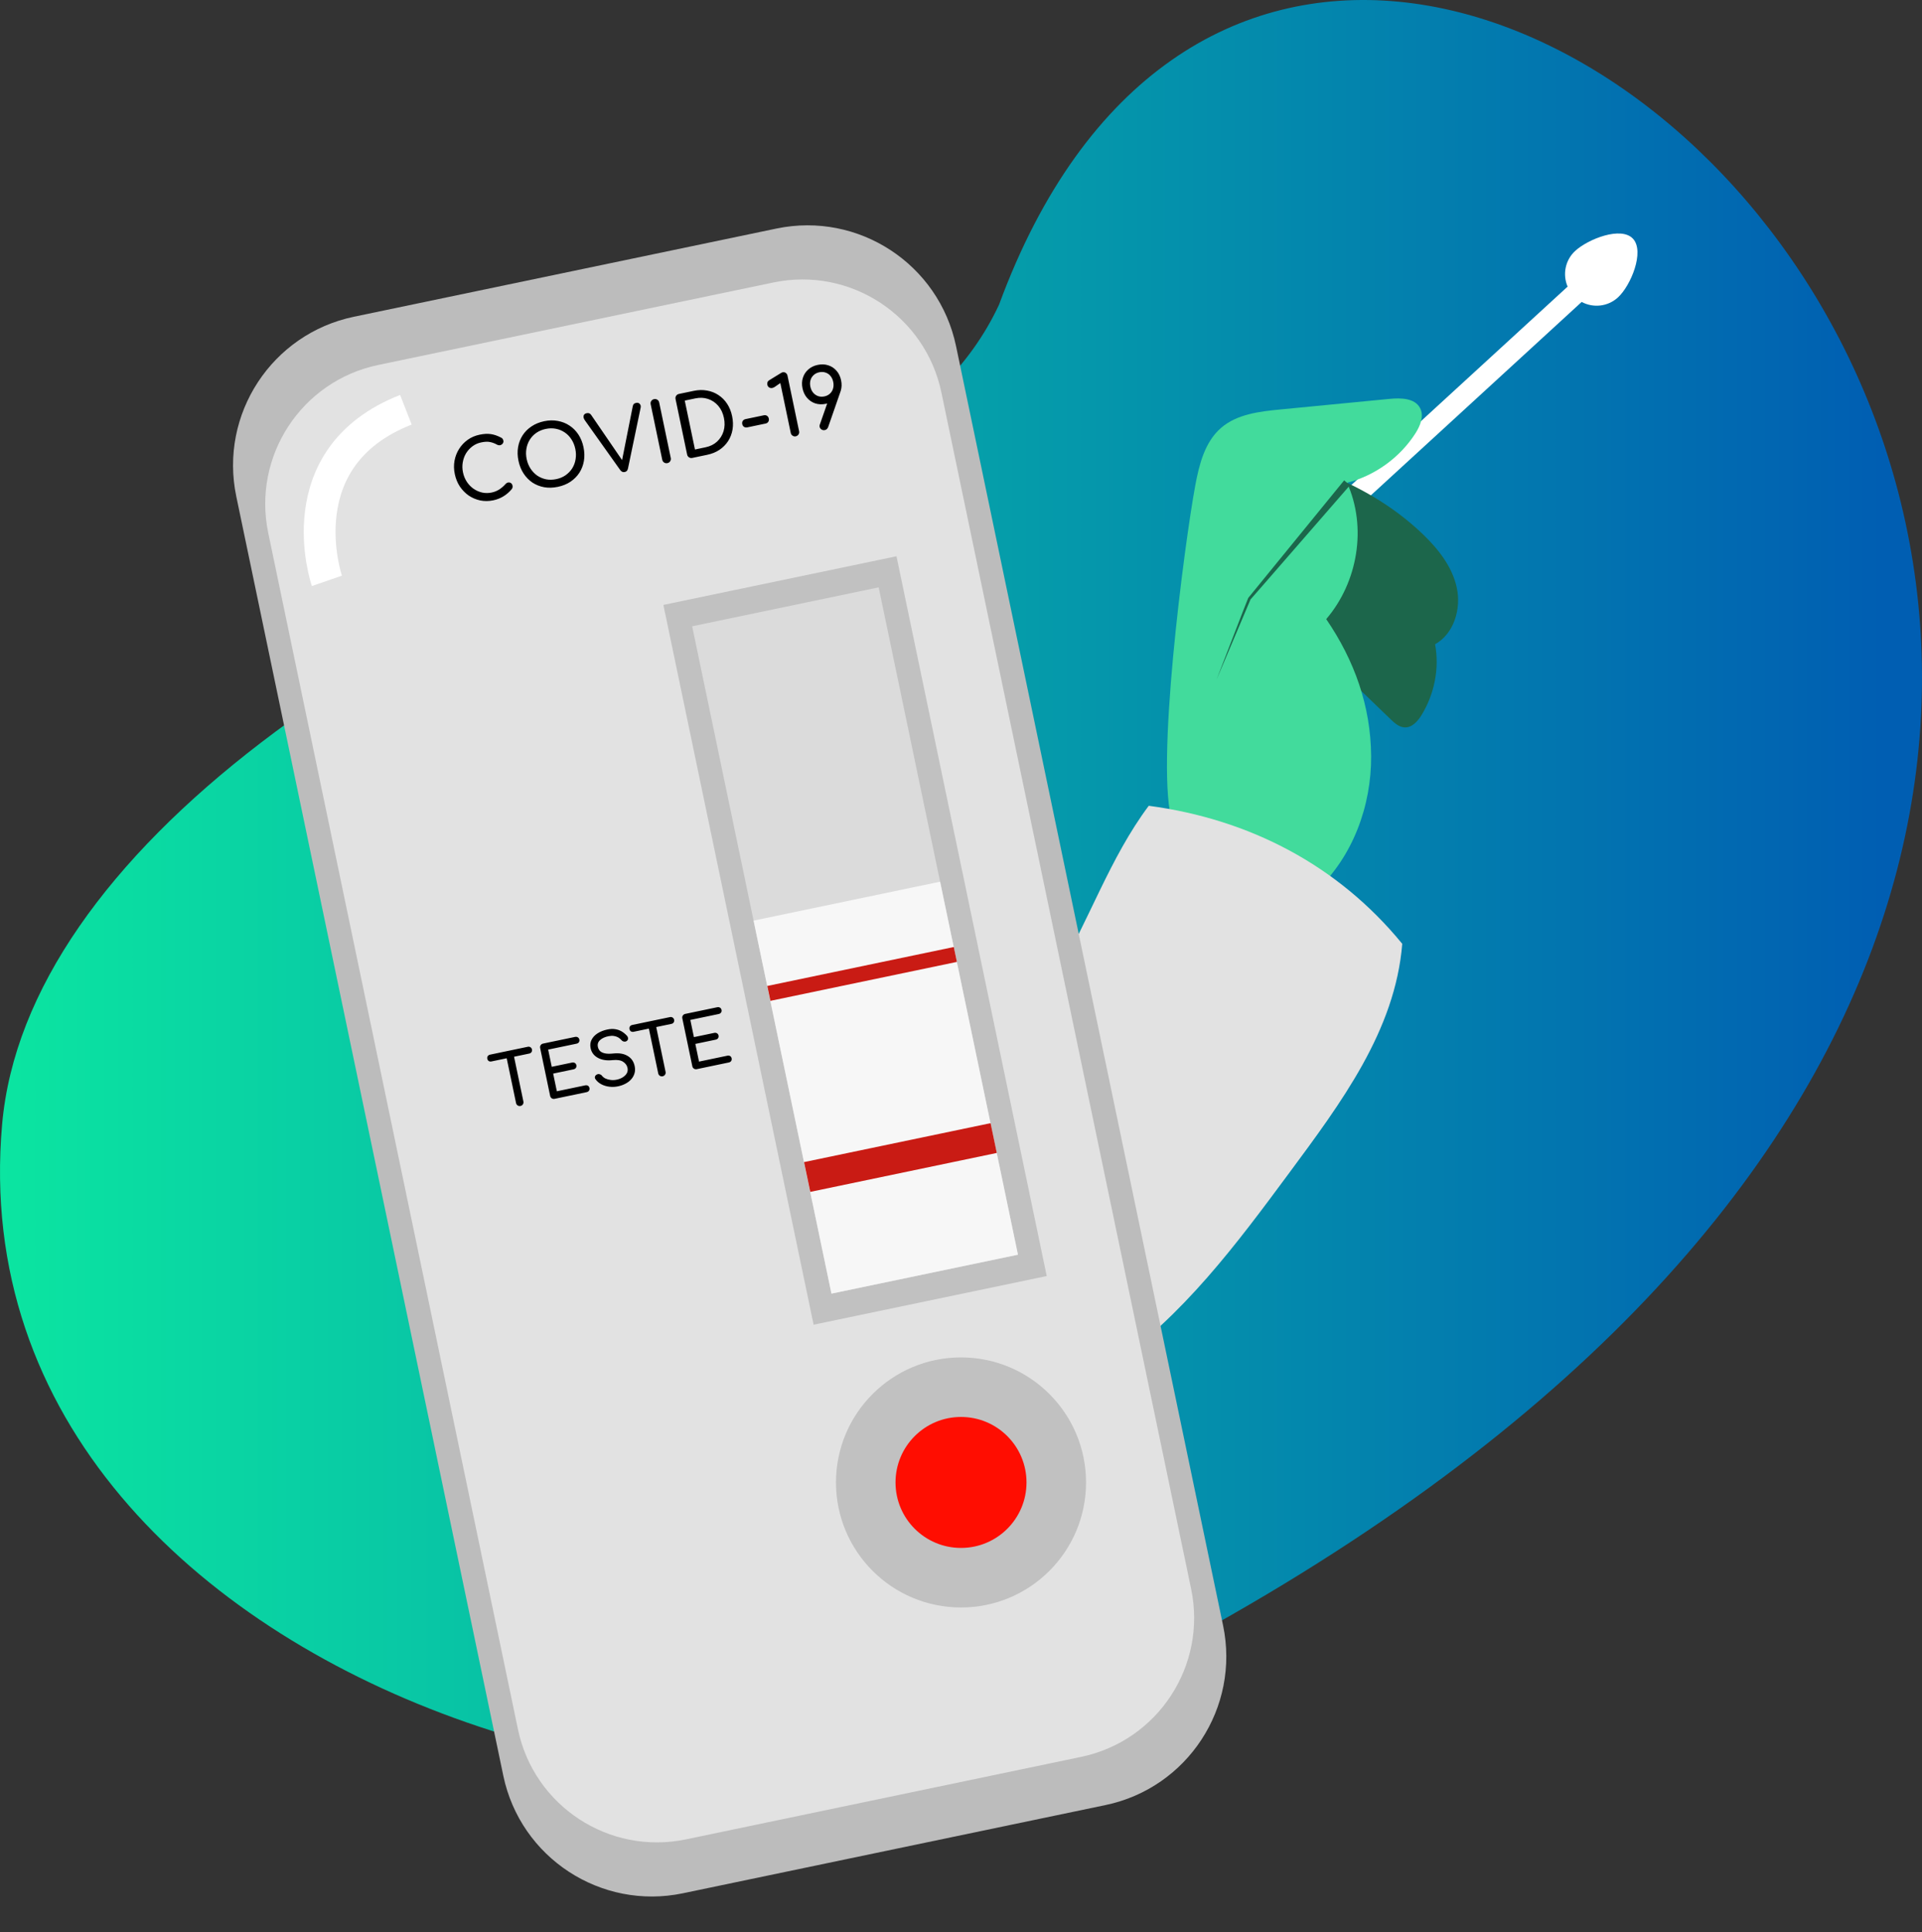 <svg width="190" height="191" viewBox="0 0 190 191" fill="none" xmlns="http://www.w3.org/2000/svg">
<rect x="0" y="0" width="190" height="191" fill="#333333" stroke="none"/>
<path d="M84.2 44.802C38.101 59.282 2.555 84.504 0.208 111.161C-4.926 169.49 86.483 191.756 114.308 163.733C276.58 77.935 132.58 -61.75 98.763 30.113C95.927 36.218 90.821 41.084 84.2 44.802Z" fill="url(#paint0_linear_611_3888)"/>
<path d="M116.644 63.489L154.968 28.333C154.458 27.147 154.717 25.72 155.722 24.799C156.992 23.634 160.269 22.334 161.434 23.605C162.599 24.875 161.214 28.236 159.943 29.401C158.939 30.323 157.495 30.46 156.356 29.849L118.033 65.005L116.644 63.491V63.489Z" fill="white"/>
<path d="M132.827 66.627C134.372 68.116 135.915 69.605 137.46 71.095C137.857 71.478 138.306 71.884 138.858 71.908C139.587 71.94 140.156 71.298 140.535 70.676C141.801 68.6 142.309 66.078 141.866 63.688C143.733 62.646 144.462 60.191 144.012 58.101C143.563 56.011 142.164 54.249 140.62 52.773C137.658 49.941 134.018 47.871 130.163 46.482C128.285 49.648 127.344 53.168 127.679 56.835C128.014 60.502 130.176 64.071 132.827 66.627Z" fill="#1C664B"/>
<path d="M115.928 81.378C114.128 76.21 117.097 53.71 118.16 47.981C118.546 45.903 119.104 43.697 120.696 42.31C122.268 40.941 124.489 40.679 126.563 40.478C130.165 40.129 133.768 39.78 137.369 39.431C138.478 39.324 139.856 39.349 140.379 40.333C140.798 41.119 140.403 42.087 139.923 42.838C138.388 45.235 135.921 47.019 133.163 47.725C135.147 52.105 134.233 57.552 131.104 61.203C133.889 65.276 135.508 69.794 135.543 74.729C135.579 79.663 133.726 84.686 130.117 88.05C126.042 86.427 121.852 84.782 117.827 83.038C116.926 82.647 116.252 82.306 115.928 81.38V81.378Z" fill="#42DB9C"/>
<path d="M113.561 79.655C109.715 84.799 107.64 91.034 104.372 96.563C101.103 102.094 95.968 107.235 89.558 107.656C84.206 108.006 79.283 105.03 74.622 102.379C73.284 101.618 71.934 100.879 70.574 100.155L71.68 108.386C71.977 116.263 70.335 123.609 66.753 130.428C66.219 132.067 65.595 133.653 64.886 135.191C71.234 139.516 78.858 141.954 86.54 142.09C94.743 142.233 102.97 139.751 109.725 135.096C116.913 130.141 122.241 122.986 127.434 115.966C132.558 109.038 137.927 101.891 138.619 93.3C132.263 85.528 123.512 80.978 113.559 79.656L113.561 79.655Z" fill="#E2E2E2"/>
<path d="M76.753 22.594L34.982 31.313C26.868 33.006 21.663 40.957 23.357 49.071L49.754 175.535C51.447 183.649 59.398 188.854 67.512 187.16L109.282 178.441C117.396 176.748 122.601 168.797 120.907 160.683L94.511 34.219C92.817 26.105 84.867 20.9 76.753 22.594Z" fill="#BCBCBC"/>
<path d="M76.455 27.924L37.389 36.079C29.8 37.663 24.933 45.098 26.517 52.686L51.204 170.959C52.788 178.547 60.223 183.414 67.811 181.831L106.878 173.676C114.466 172.092 119.333 164.657 117.749 157.069L93.062 38.796C91.478 31.208 84.043 26.341 76.455 27.924Z" fill="#E2E2E2"/>
<path d="M88.623 54.989L65.578 59.799L80.43 130.953L103.475 126.143L88.623 54.989Z" fill="#C1C1C1"/>
<path d="M95.001 158.907C101.827 158.907 107.361 153.373 107.361 146.547C107.361 139.721 101.827 134.187 95.001 134.187C88.174 134.187 82.641 139.721 82.641 146.547C82.641 153.373 88.174 158.907 95.001 158.907Z" fill="#C1C1C1"/>
<path d="M95.001 153.021C98.576 153.021 101.475 150.123 101.475 146.547C101.475 142.971 98.576 140.073 95.001 140.073C91.425 140.073 88.527 142.971 88.527 146.547C88.527 150.123 91.425 153.021 95.001 153.021Z" fill="#FF0D01"/>
<path d="M86.861 58.064L68.424 61.912L82.194 127.882L100.631 124.033L86.861 58.064Z" fill="#DBDBDB"/>
<path d="M92.933 87.159L74.496 91.008L82.193 127.881L100.63 124.033L92.933 87.159Z" fill="#F7F7F7"/>
<path d="M76.006 98.204L94.441 94.353" stroke="#C91B14" stroke-width="1.503" stroke-miterlimit="10"/>
<path d="M79.793 116.352L98.231 112.502" stroke="#C91B14" stroke-width="3.008" stroke-miterlimit="10"/>
<path d="M48.762 49.459C48.325 49.55 47.898 49.555 47.481 49.473C47.068 49.385 46.688 49.224 46.341 48.993C45.998 48.754 45.705 48.455 45.46 48.095C45.222 47.733 45.054 47.323 44.959 46.864C44.864 46.411 44.854 45.973 44.93 45.552C45.009 45.124 45.159 44.735 45.379 44.385C45.603 44.028 45.887 43.727 46.23 43.48C46.573 43.234 46.966 43.065 47.408 42.973C47.824 42.886 48.191 42.865 48.511 42.911C48.836 42.956 49.175 43.071 49.529 43.257C49.579 43.28 49.619 43.308 49.649 43.342C49.682 43.368 49.706 43.4 49.719 43.437C49.737 43.467 49.751 43.506 49.761 43.555C49.782 43.657 49.762 43.752 49.702 43.838C49.645 43.917 49.566 43.973 49.466 44.005C49.365 44.032 49.257 44.018 49.144 43.962C48.909 43.831 48.673 43.742 48.438 43.696C48.208 43.648 47.918 43.66 47.567 43.734C47.249 43.8 46.962 43.928 46.709 44.116C46.455 44.304 46.244 44.534 46.075 44.806C45.912 45.076 45.803 45.375 45.747 45.702C45.69 46.024 45.697 46.355 45.768 46.695C45.84 47.041 45.968 47.352 46.149 47.63C46.33 47.902 46.549 48.129 46.807 48.312C47.071 48.494 47.356 48.62 47.664 48.691C47.971 48.757 48.283 48.756 48.602 48.69C48.877 48.632 49.127 48.532 49.35 48.39C49.578 48.241 49.788 48.059 49.98 47.844C50.063 47.754 50.151 47.704 50.245 47.696C50.343 47.681 50.432 47.702 50.511 47.759C50.59 47.81 50.641 47.895 50.666 48.014C50.677 48.068 50.678 48.124 50.667 48.182C50.656 48.236 50.633 48.288 50.599 48.34C50.356 48.633 50.08 48.874 49.77 49.063C49.465 49.25 49.129 49.382 48.762 49.459ZM55.146 48.127C54.671 48.226 54.22 48.238 53.793 48.164C53.365 48.084 52.978 47.931 52.633 47.705C52.291 47.472 52.001 47.175 51.762 46.813C51.522 46.446 51.353 46.025 51.253 45.55C51.154 45.075 51.142 44.624 51.216 44.197C51.29 43.771 51.438 43.385 51.659 43.04C51.884 42.689 52.178 42.394 52.539 42.155C52.899 41.911 53.317 41.739 53.792 41.64C54.267 41.541 54.716 41.532 55.139 41.612C55.565 41.687 55.952 41.84 56.299 42.072C56.645 42.298 56.937 42.592 57.176 42.953C57.415 43.315 57.584 43.733 57.683 44.208C57.782 44.683 57.795 45.137 57.722 45.569C57.648 45.996 57.498 46.385 57.273 46.736C57.046 47.082 56.753 47.377 56.393 47.621C56.037 47.859 55.621 48.027 55.146 48.127ZM54.987 47.365C55.338 47.292 55.646 47.163 55.912 46.978C56.182 46.786 56.402 46.557 56.571 46.291C56.74 46.019 56.849 45.72 56.9 45.394C56.955 45.067 56.947 44.728 56.873 44.377C56.8 44.026 56.673 43.712 56.491 43.434C56.314 43.156 56.095 42.928 55.833 42.752C55.569 42.571 55.276 42.449 54.954 42.386C54.636 42.323 54.302 42.328 53.951 42.401C53.6 42.474 53.289 42.604 53.018 42.79C52.753 42.975 52.535 43.204 52.367 43.476C52.203 43.741 52.093 44.037 52.037 44.364C51.981 44.691 51.99 45.03 52.063 45.381C52.136 45.732 52.264 46.046 52.446 46.324C52.628 46.601 52.848 46.832 53.105 47.014C53.368 47.191 53.658 47.313 53.977 47.382C54.299 47.444 54.636 47.438 54.987 47.365ZM61.754 46.663C61.582 46.699 61.436 46.636 61.318 46.475L57.813 41.544C57.699 41.377 57.659 41.227 57.694 41.096C57.728 40.965 57.829 40.882 57.997 40.847C58.186 40.807 58.333 40.864 58.438 41.017L61.562 45.579L61.473 45.597L62.552 40.158C62.575 40.052 62.61 39.977 62.657 39.933C62.708 39.883 62.783 39.848 62.88 39.828C63.042 39.794 63.165 39.83 63.249 39.937C63.337 40.036 63.364 40.163 63.328 40.317L62.079 46.316C62.059 46.41 62.022 46.488 61.968 46.55C61.917 46.606 61.846 46.644 61.754 46.663ZM65.976 45.782C65.857 45.806 65.749 45.787 65.651 45.723C65.553 45.658 65.492 45.567 65.467 45.448L64.323 39.966C64.297 39.842 64.316 39.733 64.382 39.641C64.446 39.543 64.537 39.482 64.656 39.457C64.78 39.431 64.888 39.451 64.981 39.516C65.078 39.575 65.139 39.666 65.165 39.79L66.309 45.273C66.334 45.391 66.314 45.5 66.25 45.597C66.192 45.694 66.1 45.756 65.976 45.782ZM68.435 45.268C68.317 45.293 68.208 45.273 68.11 45.209C68.012 45.145 67.951 45.054 67.926 44.935L66.782 39.453C66.756 39.328 66.776 39.22 66.841 39.128C66.905 39.03 66.996 38.968 67.115 38.944L68.581 38.638C69.045 38.541 69.483 38.531 69.893 38.609C70.308 38.68 70.686 38.829 71.026 39.057C71.365 39.279 71.651 39.566 71.882 39.918C72.113 40.27 72.277 40.678 72.374 41.142C72.471 41.606 72.484 42.048 72.414 42.469C72.343 42.883 72.197 43.263 71.976 43.608C71.754 43.947 71.468 44.235 71.117 44.472C70.771 44.702 70.365 44.865 69.901 44.962L68.435 45.268ZM68.701 44.435L69.746 44.217C70.199 44.123 70.577 43.937 70.88 43.659C71.187 43.376 71.402 43.032 71.527 42.629C71.65 42.22 71.662 41.781 71.564 41.311C71.465 40.836 71.278 40.438 71.003 40.118C70.727 39.798 70.393 39.572 69.999 39.44C69.611 39.307 69.19 39.288 68.736 39.383L67.692 39.601L68.701 44.435ZM73.874 42.248C73.756 42.273 73.648 42.256 73.551 42.197C73.46 42.138 73.402 42.048 73.377 41.93C73.351 41.806 73.368 41.698 73.428 41.606C73.493 41.514 73.585 41.455 73.704 41.43L75.51 41.053C75.628 41.029 75.733 41.046 75.825 41.106C75.916 41.166 75.975 41.258 76.001 41.382C76.025 41.501 76.008 41.606 75.948 41.697C75.888 41.788 75.799 41.847 75.68 41.871L73.874 42.248ZM78.662 43.134C78.554 43.156 78.451 43.135 78.353 43.071C78.255 43.007 78.194 42.919 78.171 42.805L77.139 37.865L76.601 38.24C76.517 38.297 76.434 38.334 76.353 38.351C76.235 38.375 76.127 38.358 76.03 38.3C75.939 38.24 75.881 38.151 75.856 38.032C75.838 37.946 75.843 37.863 75.872 37.783C75.9 37.704 75.957 37.639 76.042 37.587L77.211 36.87C77.235 36.854 77.261 36.84 77.287 36.829C77.312 36.818 77.336 36.81 77.358 36.806C77.482 36.78 77.588 36.8 77.675 36.866C77.766 36.926 77.825 37.018 77.85 37.142L78.996 42.633C79.02 42.746 79 42.852 78.936 42.95C78.872 43.047 78.78 43.109 78.662 43.134ZM80.835 36.072C81.213 35.993 81.562 36.007 81.883 36.115C82.203 36.217 82.474 36.397 82.697 36.655C82.919 36.907 83.069 37.219 83.146 37.592C83.224 37.964 83.213 38.313 83.111 38.639C83.01 38.964 82.834 39.24 82.583 39.467C82.331 39.689 82.016 39.839 81.638 39.918C81.27 39.995 80.924 39.982 80.599 39.881C80.278 39.774 80.006 39.591 79.783 39.333C79.56 39.076 79.41 38.761 79.332 38.388C79.254 38.016 79.267 37.669 79.369 37.349C79.47 37.024 79.647 36.751 79.899 36.529C80.15 36.302 80.462 36.149 80.835 36.072ZM80.995 36.799C80.774 36.845 80.587 36.937 80.436 37.076C80.289 37.208 80.185 37.373 80.125 37.572C80.065 37.77 80.06 37.988 80.11 38.226C80.158 38.458 80.25 38.656 80.386 38.819C80.52 38.977 80.681 39.089 80.87 39.157C81.064 39.224 81.272 39.234 81.494 39.188C81.715 39.141 81.898 39.05 82.044 38.912C82.196 38.773 82.299 38.605 82.353 38.408C82.412 38.204 82.418 37.986 82.369 37.754C82.319 37.517 82.228 37.319 82.093 37.161C81.964 37.002 81.803 36.892 81.61 36.831C81.421 36.763 81.216 36.752 80.995 36.799ZM83.096 38.684L81.871 42.21C81.805 42.382 81.697 42.483 81.546 42.515C81.438 42.537 81.337 42.525 81.242 42.477C81.153 42.428 81.088 42.357 81.046 42.264C81.008 42.165 81.009 42.063 81.049 41.959L81.8 39.808L83.096 38.684Z" fill="black"/>
<path d="M51.453 109.329C51.351 109.351 51.257 109.334 51.173 109.278C51.088 109.223 51.035 109.144 51.014 109.041L49.95 103.944L50.677 103.792L51.741 108.89C51.762 108.992 51.745 109.086 51.69 109.17C51.635 109.255 51.556 109.308 51.453 109.329ZM48.579 104.93C48.481 104.951 48.393 104.937 48.316 104.89C48.241 104.838 48.194 104.762 48.173 104.665C48.153 104.567 48.167 104.481 48.215 104.408C48.266 104.329 48.341 104.279 48.439 104.259L52.18 103.478C52.278 103.457 52.364 103.474 52.439 103.526C52.517 103.573 52.566 103.646 52.586 103.743C52.607 103.841 52.591 103.93 52.539 104.009C52.491 104.082 52.418 104.129 52.321 104.149L48.579 104.93ZM54.825 108.625C54.722 108.647 54.629 108.63 54.544 108.575C54.46 108.519 54.407 108.44 54.385 108.338L53.397 103.603C53.375 103.496 53.392 103.403 53.448 103.323C53.503 103.238 53.582 103.185 53.685 103.164L56.846 102.504C56.953 102.482 57.046 102.496 57.125 102.548C57.203 102.595 57.252 102.67 57.274 102.772C57.294 102.87 57.278 102.956 57.226 103.031C57.173 103.105 57.093 103.153 56.986 103.175L54.189 103.759L54.543 105.459L56.55 105.04C56.657 105.017 56.751 105.032 56.83 105.084C56.907 105.131 56.957 105.203 56.977 105.301C56.997 105.399 56.982 105.487 56.93 105.566C56.878 105.64 56.798 105.689 56.69 105.711L54.683 106.13L55.048 107.878L57.846 107.294C57.953 107.272 58.045 107.284 58.123 107.331C58.201 107.378 58.25 107.451 58.271 107.549C58.292 107.651 58.277 107.742 58.225 107.821C58.173 107.895 58.093 107.943 57.986 107.966L54.825 108.625ZM61.106 107.387C60.808 107.45 60.514 107.462 60.224 107.425C59.934 107.389 59.672 107.307 59.436 107.181C59.201 107.055 59.013 106.892 58.874 106.693C58.807 106.605 58.788 106.514 58.818 106.42C58.851 106.325 58.924 106.254 59.036 106.207C59.116 106.171 59.2 106.167 59.289 106.198C59.382 106.222 59.458 106.274 59.519 106.354C59.599 106.459 59.712 106.547 59.859 106.619C60.01 106.689 60.182 106.736 60.377 106.759C60.571 106.781 60.769 106.772 60.969 106.73C61.193 106.683 61.391 106.605 61.563 106.497C61.739 106.387 61.872 106.254 61.962 106.1C62.05 105.94 62.074 105.762 62.033 105.567C61.981 105.319 61.837 105.118 61.6 104.963C61.368 104.808 61.026 104.753 60.574 104.798C59.984 104.863 59.494 104.788 59.103 104.572C58.713 104.357 58.474 104.04 58.386 103.62C58.322 103.312 58.354 103.033 58.482 102.783C58.609 102.532 58.808 102.321 59.079 102.147C59.354 101.973 59.673 101.848 60.037 101.772C60.321 101.713 60.577 101.701 60.803 101.737C61.034 101.771 61.243 101.842 61.431 101.948C61.618 102.055 61.791 102.192 61.947 102.359C62.034 102.448 62.08 102.54 62.085 102.636C62.094 102.727 62.065 102.806 61.996 102.874C61.919 102.948 61.826 102.98 61.717 102.969C61.607 102.958 61.518 102.913 61.448 102.835C61.345 102.716 61.23 102.62 61.104 102.549C60.977 102.479 60.836 102.433 60.681 102.411C60.525 102.386 60.349 102.393 60.153 102.434C59.807 102.501 59.532 102.627 59.327 102.811C59.121 102.99 59.047 103.217 59.104 103.492C59.133 103.632 59.196 103.76 59.294 103.876C59.394 103.986 59.55 104.068 59.761 104.121C59.976 104.174 60.269 104.181 60.641 104.142C61.207 104.082 61.674 104.162 62.041 104.383C62.412 104.597 62.645 104.935 62.742 105.397C62.797 105.662 62.789 105.905 62.718 106.124C62.652 106.342 62.54 106.538 62.381 106.712C62.227 106.881 62.038 107.023 61.813 107.138C61.594 107.251 61.358 107.335 61.106 107.387ZM65.508 106.396C65.405 106.417 65.311 106.4 65.227 106.345C65.142 106.289 65.09 106.21 65.068 106.108L64.004 101.01L64.731 100.858L65.795 105.956C65.817 106.059 65.8 106.152 65.744 106.237C65.689 106.321 65.61 106.374 65.508 106.396ZM62.634 101.997C62.536 102.017 62.448 102.004 62.37 101.957C62.296 101.904 62.248 101.829 62.228 101.731C62.207 101.633 62.221 101.548 62.269 101.474C62.321 101.395 62.396 101.346 62.493 101.325L66.235 100.544C66.333 100.524 66.419 100.54 66.493 100.593C66.571 100.64 66.62 100.712 66.641 100.81C66.661 100.908 66.645 100.996 66.594 101.075C66.546 101.148 66.473 101.195 66.375 101.216L62.634 101.997ZM68.879 105.692C68.777 105.713 68.683 105.696 68.599 105.641C68.514 105.586 68.461 105.507 68.44 105.404L67.451 100.67C67.429 100.563 67.446 100.469 67.502 100.389C67.558 100.305 67.637 100.252 67.739 100.23L70.9 99.571C71.007 99.548 71.1 99.563 71.179 99.615C71.257 99.661 71.307 99.736 71.328 99.839C71.349 99.937 71.332 100.023 71.28 100.097C71.227 100.171 71.147 100.22 71.04 100.242L68.243 100.826L68.598 102.525L70.605 102.106C70.712 102.084 70.805 102.098 70.884 102.15C70.962 102.197 71.011 102.269 71.031 102.367C71.052 102.465 71.036 102.554 70.984 102.633C70.932 102.707 70.852 102.755 70.745 102.777L68.738 103.196L69.103 104.945L71.9 104.361C72.007 104.338 72.1 104.351 72.178 104.398C72.255 104.445 72.305 104.517 72.325 104.615C72.347 104.718 72.331 104.808 72.28 104.887C72.227 104.961 72.147 105.01 72.04 105.032L68.879 105.692Z" fill="black"/>
<path d="M32.317 57.42C32.317 57.42 28.097 45.213 40.126 40.507" stroke="white" stroke-width="3.142" stroke-miterlimit="10"/>
<path d="M133.45 47.968C133.45 47.958 123.518 59.402 123.625 59.249L120.261 67.185C120.29 67.135 123.356 59.143 123.394 59.11L132.876 47.485L133.452 47.969L133.45 47.968Z" fill="#1C664B"/>
<defs>
<linearGradient id="paint0_linear_611_3888" x1="0.001" y1="87.886" x2="189.999" y2="87.886" gradientUnits="userSpaceOnUse">
<stop stop-color="#0BE5A1"/>
<stop offset="0.98" stop-color="#005EB2"/>
</linearGradient>
</defs>
</svg>
